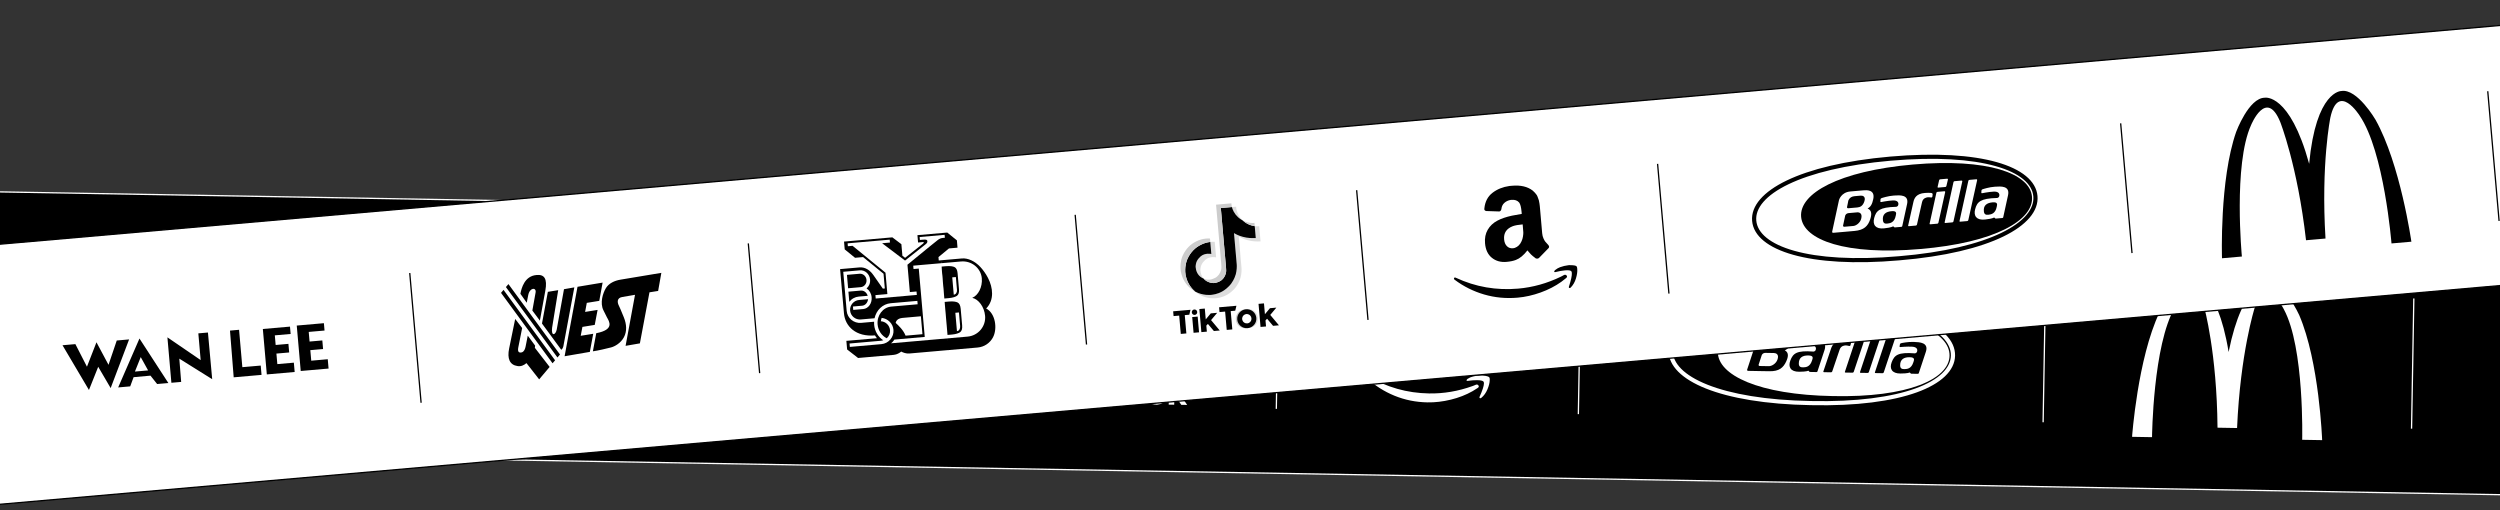 <svg width="1920" height="392" viewBox="0 0 1920 392" fill="none" xmlns="http://www.w3.org/2000/svg">
<rect x="0" y="0" width="1920" height="392" fill="#333333" stroke="none"/>
<rect x="-117.018" y="145.328" width="2199" height="199" transform="rotate(1 -117.018 145.328)" fill="black" stroke="white"/>
<path fill-rule="evenodd" clip-rule="evenodd" d="M-2.354 264.847L-18.956 228.552L-9.035 228.725L-2.006 246.91L7.221 229.009L14.609 247.2L22.861 229.282L32.372 229.448L14.384 265.139L6.585 247.875L-2.354 264.847V264.847ZM58.857 265.915L50.201 265.764L45.801 258.834L32.78 258.651L29.444 265.402L20.172 265.24L40.364 229.587L58.857 265.915V265.915ZM44.404 254.644L39.84 243.873L34.241 254.469L44.404 254.644V254.644ZM61.191 265.956L61.802 230.936L85.378 250.977L85.737 230.379L93.144 230.508L92.648 266.505L69.178 248.153L68.733 266.088L61.191 265.956ZM134.752 267.24L135.364 232.22L156.289 232.586L156.19 238.251L143.999 238.038L143.869 245.46L153.703 245.631L153.587 252.263L143.753 252.092L143.612 260.207L156.342 260.429L156.217 267.615L134.752 267.24V267.24ZM109.221 266.795L110.138 230.805L117.139 230.927L116.636 259.736L130.806 259.983L130.681 267.169L109.221 266.795V266.795ZM160.925 267.345L161.536 232.324L182.462 232.689L182.363 238.356L170.173 238.143L170.044 245.563L179.877 245.735L179.762 252.366L169.928 252.194L169.786 260.311L182.517 260.533L182.392 267.719L160.925 267.344L160.925 267.345V267.345Z" fill="white"/>
<rect x="251.562" y="201.27" width="1" height="100" transform="rotate(1 251.562 201.27)" fill="white"/>
<path fill-rule="evenodd" clip-rule="evenodd" d="M341.605 268.417L341.988 266.778L337.17 258.588L334.666 266.651C333.538 270.39 331.637 271.064 330.34 270.923C329.043 270.783 327.993 270.06 328.995 266.786L333.5 252.297L328.906 244.815L321.907 266.897C319.532 274.376 320.978 279.453 326.858 280.965C329.443 281.716 331.82 280.934 333.972 279.444L342.36 292.868L351.369 284.212L341.605 268.417V268.417ZM379.092 225.248L398.602 224.061L394.583 237.738L384.889 238.274L382.881 245.053L392.575 244.517L389.19 255.737L379.614 256.275L377.608 262.937L387.303 262.401L383.286 275.96L363.657 277.263L379.092 225.248ZM356.035 226.726L349.006 250.454L361.622 272.057C362.695 271.488 363.308 270.205 363.558 269.387L376.609 225.439L368.568 226.004L359.771 256.281C358.518 260.371 354.84 261.364 356.376 254.577L364.074 226.279L356.035 226.726V226.726ZM389.668 262.207L385.652 275.766C389.197 275.711 397.01 274.673 399.852 274.252C402.693 273.832 407.573 271.802 410.482 267.505C413.391 263.209 413.604 257.808 412.045 252.377C410.486 246.945 409.703 244.464 409.027 242.572C408.351 240.68 407.945 236.914 412.437 236.639L422.369 235.99L411.072 274.213L422.187 273.467L433.604 235.247L440.342 234.894L444.241 221.333L412.554 223.247C407.707 223.516 403.19 225.199 400.648 228.562C398.109 231.925 394.674 239.267 397.047 245.417L399.079 250.858C400.44 254.171 404.337 260.936 389.668 262.207V262.207ZM334.905 226.004C336.16 221.796 339.505 212.809 348.598 212.967C354.622 212.955 356.924 216.402 354.162 225.754L347.631 248.081L342.697 239.77L346.593 226.326C347.844 222.352 342.658 221.675 340.783 227.634L339.028 233.36L334.905 226.004ZM360.261 275.558L358.099 277.636L324.385 219.711L326.547 217.634L360.261 275.558V275.558ZM356.057 279.597L353.894 281.673L320.18 223.75L322.342 221.673L356.057 279.597V279.597Z" fill="white"/>
<rect x="512.522" y="205.824" width="1" height="100" transform="rotate(1 512.522 205.824)" fill="white"/>
<g clip-path="url(#clip0_78_1495)">
<path d="M657.588 303.37L627.2 302.84C624.751 302.797 622.471 301.636 621.138 300.725C619.774 301.59 617.663 302.673 615.184 302.63L587.67 302.15L579.986 294.767L580.102 288.121L603.7 288.559C603.187 287.839 602.747 287.069 602.388 286.26C587.697 286.011 580.297 276.955 580.472 266.963L581.068 232.823L596.023 233.084C600.496 233.162 603.895 236.224 605.959 239.956L612.171 251.182L613.681 251.208L613.879 239.86L599.589 225.48L593.39 225.377L586.179 218.123L586.284 212.112L623.531 212.762L629.884 218.712L629.728 227.635L631.618 229.425L638.928 224.796L646.239 220.166C647.361 219.522 647.516 218.829 646.374 218.813L642.762 218.762L642.861 213.1L665.857 213.501L672.589 220.249L672.468 225.873L665.891 225.769L657.17 231.546L657.12 234.151L658.797 234.18L657.588 303.37ZM619.175 278.356C621.386 280.823 624.483 284.469 625.754 288.918L638.751 289.145L638.992 275.33L624.85 275.109C620.924 275.092 619.633 276.955 619.175 278.356Z" fill="white"/>
<path d="M596.972 257.996L596.972 257.998L600.004 258.049C599.459 260.658 597.388 262.593 594.964 262.55L587.887 262.427L587.841 265.046L595.566 265.181C599.525 265.25 602.82 261.508 602.901 256.852C602.953 253.89 601.691 251.253 599.748 249.707C601.742 248.352 603.091 245.97 603.139 243.245C603.213 238.961 600.045 235.411 596.086 235.342L583.266 235.118L582.745 264.957L582.75 264.957C582.746 265.058 582.742 265.158 582.74 265.259C582.643 270.841 587.16 275.474 592.795 275.572L602.806 275.742C602.687 276.5 602.621 277.266 602.607 278.034C602.517 283.188 604.795 287.803 608.349 290.652C607.774 290.777 607.186 290.835 606.598 290.824L582.301 290.404L582.255 293.029L606.554 293.453C612.19 293.552 616.866 289.079 616.963 283.497C617.049 278.587 613.563 274.412 608.887 273.411C608.524 274.219 608.239 275.06 608.036 275.923C611.644 276.549 614.372 279.712 614.306 283.448C614.264 285.892 613.036 288.048 611.177 289.389C607.591 287.171 605.195 282.913 605.279 278.085C605.401 271.077 610.703 265.452 617.082 265.563L637.485 265.912L637.531 263.293L616.987 262.934C610.796 262.826 605.438 267.107 603.439 273.125L592.843 272.945C588.669 272.873 585.324 269.442 585.396 265.308C585.468 261.174 588.931 257.862 593.105 257.932L596.972 257.996V257.996Z" fill="black"/>
<path d="M585.656 248.093L585.836 237.768L595.585 237.938C598.276 237.985 600.431 240.342 600.381 243.186C600.331 246.029 598.096 248.311 595.405 248.264L585.656 248.094L585.656 248.093ZM585.511 256.388L585.61 250.719L595.168 250.886C597.55 250.927 599.524 252.864 600.022 255.423L597.05 255.372L593.149 255.304C591.714 255.277 590.29 255.553 588.968 256.112C587.645 256.671 586.455 257.502 585.473 258.551L585.511 256.388V256.388Z" fill="white"/>
<path d="M615.177 255.688L615.465 239.205L592.482 216.04L588.841 215.976L588.88 213.739L621.323 214.305L621.284 216.542L615.254 216.437L631.366 231.513L647.878 221.036C649.026 220.307 650.068 219.672 649.981 218.376C649.921 217.479 649.334 217.033 646.683 216.987L644.358 216.946L644.397 214.701L663.651 215.038L663.612 217.281L662.135 217.255C660.56 217.227 659.097 217.687 657.73 218.625C656.367 219.56 653.695 221.192 651.493 222.639L632.866 234.872L632.501 255.952L637.657 256.054L637.611 258.704L605.903 258.151L605.963 255.527L615.177 255.688V255.688Z" fill="black"/>
<path d="M658.795 234.179L674.986 234.462C679.598 234.542 684.606 237.503 688.311 242.383C690.407 245.144 692.105 248.341 693.309 251.394C696.396 259.225 696.495 268.889 689.483 274.626C696.235 279.096 696.556 290.976 692.382 297.199C689.683 301.224 685.043 303.85 679.835 303.759L657.057 303.361L658.795 234.179ZM665.833 261.474C667.498 261.503 668.646 259.972 668.68 258.033L668.852 248.172L666.066 248.124L665.833 261.474ZM665.342 289.609C667.007 289.638 668.157 288.01 668.193 285.951L668.375 275.477L665.589 275.429L665.342 289.609Z" fill="white"/>
<path d="M616.885 291.007C616.098 292.041 615.099 292.952 614.017 293.583L673.037 294.614C681.184 294.756 687.93 288.277 688.071 280.191C688.193 273.243 684.394 266.95 679.711 265.361C684.446 263.977 688.459 257.992 688.577 251.235C688.714 243.372 682.195 236.843 674.054 236.701L637.214 236.058L637.168 238.662L641.207 238.733L640.287 291.415L616.885 291.007L616.885 291.007ZM669.877 279.87L669.777 285.61C669.732 288.223 669.012 289.895 667.651 290.658C666.647 291.22 664.58 291.84 661.337 291.783L657.835 291.722L658.279 266.275L661.782 266.336C665.025 266.393 667.069 267.084 668.052 267.681C669.385 268.491 670.046 270.187 670.001 272.8L669.877 279.87ZM670.36 252.198L670.264 257.75C670.219 260.278 669.5 261.895 668.14 262.632C667.137 263.175 665.07 263.774 661.827 263.717L658.325 263.656L658.754 239.04L662.257 239.101C665.5 239.158 667.545 239.827 668.528 240.406C669.862 241.19 670.524 242.831 670.48 245.358L670.36 252.198V252.198Z" fill="black"/>
</g>
<rect x="764.483" y="210.223" width="1" height="100" transform="rotate(1 764.483 210.223)" fill="white"/>
<g clip-path="url(#clip1_78_1495)">
<path d="M843.281 274.515L843.503 275.182C843.474 275.106 843.393 274.872 843.281 274.515ZM852.796 259.66C853.269 256.107 854.698 254.138 857.361 252.14C861.169 249.438 865.839 251.086 865.839 251.086L866.001 241.798C867.143 241.787 868.284 241.878 869.41 242.069L869.202 254.022C869.202 254.022 864.534 252.374 860.726 255.078C858.064 257.074 856.632 259.045 856.161 262.598C856.114 264.531 856.416 267.065 857.974 269.278C857.583 269.059 857.185 268.811 856.78 268.532C853.309 266 852.733 262.28 852.796 259.66ZM889.105 225.023C886.571 222.009 885.645 218.995 885.328 216.884L888.582 216.941C888.582 216.941 887.837 222.449 892.47 227.96L892.534 228.034C891.275 227.173 890.123 226.161 889.105 225.023V225.023ZM904.632 233.711L904.427 245.423C904.427 245.423 900.279 245.18 897.22 244.308C892.95 243.088 890.224 241.284 890.224 241.284C890.224 241.284 888.341 239.999 888.188 239.909L887.766 264.094C887.742 265.441 887.332 268.798 886.209 271.584C884.743 275.229 882.539 277.6 882.132 278.085C882.132 278.085 879.445 281.295 874.766 283.407C870.548 285.311 866.876 285.197 865.777 285.228C865.777 285.228 859.424 285.381 853.779 281.393C852.558 280.514 851.422 279.523 850.385 278.433L850.413 278.455C856.06 282.443 862.412 282.291 862.412 282.291C863.512 282.26 867.184 282.374 871.4 280.469C876.075 278.358 878.766 275.148 878.766 275.148C879.168 274.662 881.383 272.292 882.843 268.645C883.963 265.86 884.377 262.502 884.4 261.155L884.822 236.973C884.975 237.064 886.856 238.35 886.856 238.35C886.856 238.35 889.584 240.155 893.855 241.373C896.914 242.246 901.062 242.488 901.062 242.488L901.222 233.311C902.636 233.669 903.845 233.78 904.632 233.711V233.711Z" fill="#DDDDDD"/>
<path d="M901.223 233.311L901.063 242.485C901.063 242.485 896.916 242.243 893.856 241.37C889.586 240.151 886.858 238.346 886.858 238.346C886.858 238.346 884.976 237.061 884.824 236.97L884.402 261.158C884.378 262.505 883.967 265.863 882.845 268.648C881.379 272.294 879.174 274.665 878.768 275.15C878.768 275.15 876.079 278.36 871.401 280.472C867.185 282.376 863.513 282.262 862.413 282.293C862.413 282.293 856.061 282.446 850.415 278.458L850.386 278.436C849.794 277.813 849.237 277.157 848.719 276.471C846.936 274.111 845.867 271.338 845.599 270.547C845.599 270.544 845.599 270.541 845.6 270.537C845.172 269.164 844.279 265.869 844.464 262.696C844.792 257.097 846.734 253.691 847.246 252.838C848.605 250.512 850.356 248.44 852.421 246.714C854.242 245.226 856.297 244.052 858.503 243.241C860.888 242.286 863.433 241.796 866.001 241.797L865.839 251.085C865.839 251.085 861.17 249.443 857.363 252.14C854.7 254.138 853.271 256.107 852.798 259.66C852.735 262.28 853.31 265.999 856.779 268.534C857.184 268.813 857.582 269.061 857.972 269.279C858.571 270.125 859.305 270.865 860.145 271.471C863.535 273.805 866.407 274.014 870.108 272.601C872.576 271.657 874.46 269.464 875.359 267.013C875.923 265.482 875.943 263.932 875.971 262.329L876.767 216.734L885.321 216.884C885.638 218.995 886.564 222.009 889.099 225.022C890.117 226.161 891.268 227.172 892.527 228.034C892.897 228.448 894.786 230.498 897.235 231.779C898.502 232.442 899.84 232.955 901.223 233.311V233.311Z" fill="white"/>
<path d="M842.245 267.636L842.245 267.643L842.445 268.249C842.422 268.179 842.347 267.964 842.245 267.636Z" fill="#737373"/>
<path d="M858.502 243.241C856.297 244.052 854.242 245.225 852.42 246.714C850.355 248.443 848.605 250.52 847.247 252.851C846.735 253.701 844.793 257.11 844.465 262.708C844.28 265.882 845.173 269.177 845.601 270.55C845.6 270.553 845.6 270.557 845.601 270.56C845.872 271.344 846.938 274.117 848.72 276.484C849.238 277.17 849.795 277.826 850.388 278.449C848.478 277.073 846.782 275.42 845.356 273.545C843.588 271.205 842.521 268.461 842.244 267.651C842.244 267.646 842.244 267.64 842.244 267.634L842.245 267.624C841.815 266.252 840.92 262.956 841.108 259.778C841.435 254.179 843.377 250.773 843.89 249.92C845.247 247.589 846.997 245.513 849.063 243.784C850.884 242.295 852.939 241.121 855.145 240.311C856.521 239.766 857.952 239.371 859.413 239.133C861.614 238.787 863.855 238.792 866.054 239.15L866.008 241.797C863.437 241.795 860.89 242.285 858.502 243.241V243.241Z" fill="#737373"/>
<path d="M885.329 216.884L876.774 216.734L875.978 262.331C875.95 263.934 875.923 265.479 875.366 267.014C874.459 269.463 872.582 271.657 870.116 272.601C866.413 274.02 863.541 273.805 860.152 271.471C859.311 270.868 858.575 270.13 857.974 269.286C860.868 270.901 863.483 270.92 866.745 269.671C869.211 268.726 871.09 266.533 871.994 264.082C872.56 262.552 872.58 261.002 872.608 259.4L873.404 213.795L885.216 214.002C885.216 214.002 885.064 215.133 885.329 216.884ZM901.268 230.773L901.223 233.31C899.842 232.955 898.507 232.441 897.243 231.779C894.793 230.498 892.904 228.448 892.534 228.034C892.966 228.329 893.415 228.599 893.878 228.842C896.856 230.4 899.807 230.901 901.268 230.773V230.773Z" fill="#737373"/>
<path d="M884.114 303.352C884.108 303.679 884.15 304.004 884.24 304.318C884.244 304.34 884.251 304.362 884.259 304.383C884.474 305.125 884.92 305.778 885.532 306.248C886.144 306.717 886.889 306.977 887.659 306.99L887.595 310.652C885.819 310.621 884.546 310.662 882.624 309.479C880.445 308.13 879.247 305.711 879.29 303.222C879.335 300.655 880.769 298.107 883.144 296.909C884.871 296.04 886.167 296.057 887.854 296.087L887.79 299.747C886.833 299.731 885.908 300.096 885.22 300.764C884.531 301.431 884.135 302.346 884.118 303.307L884.114 303.352Z" fill="#737373"/>
<path d="M891.357 303.479C891.352 303.805 891.298 304.129 891.198 304.439C891.197 304.461 891.184 304.482 891.177 304.503C890.936 305.237 890.467 305.875 889.839 306.322C889.211 306.77 888.457 307.004 887.688 306.99L887.624 310.653C889.399 310.684 890.671 310.769 892.626 309.653C894.857 308.381 896.142 306.006 896.186 303.517C896.23 300.95 894.887 298.354 892.554 297.073C890.859 296.145 889.563 296.116 887.878 296.087L887.814 299.748C888.771 299.765 889.682 300.163 890.346 300.854C891.011 301.545 891.375 302.472 891.358 303.433L891.357 303.479Z" fill="#DDDDDD"/>
<path d="M832.07 291.79L845.431 292.023L844.132 295.691L840.63 295.63L840.384 309.751L836.088 309.676L836.335 295.555L832.006 295.479L832.07 291.79ZM867.479 292.408L867.415 296.097L871.743 296.173L871.497 310.294L875.798 310.369L876.045 296.248L879.541 296.309L880.84 292.641L867.479 292.408ZM848.265 296.279C848.677 296.285 849.081 296.17 849.427 295.946C849.773 295.722 850.046 295.4 850.21 295.021C850.374 294.642 850.422 294.222 850.348 293.816C850.275 293.409 850.083 293.033 849.797 292.736C849.51 292.439 849.143 292.234 848.74 292.147C848.338 292.059 847.919 292.094 847.536 292.245C847.153 292.397 846.823 292.66 846.589 292.999C846.354 293.339 846.225 293.741 846.218 294.154C846.213 294.429 846.263 294.701 846.363 294.957C846.463 295.212 846.613 295.445 846.803 295.642C846.993 295.84 847.22 295.997 847.471 296.107C847.722 296.216 847.991 296.274 848.265 296.279V296.279ZM845.944 309.848L850.162 309.921L850.373 297.793L846.156 297.719L845.944 309.848ZM865.574 296.475L860.641 296.389L856.315 300.582L856.46 292.23L852.27 292.157L851.947 309.952L856.177 310.026L856.258 305.39L857.595 304.209L861.599 310.115L866.122 310.194L860.322 301.558L865.574 296.475ZM905.942 302.357L911.19 297.271L906.258 297.185L901.93 301.378L902.076 293.026L897.887 292.953L897.557 310.749L901.788 310.822L901.869 306.186L903.219 305.005L907.223 310.912L911.747 310.991L905.942 302.357ZM895.075 303.495C895.005 307.516 891.656 310.72 887.595 310.649C883.535 310.578 880.299 307.259 880.37 303.238C880.44 299.217 883.789 296.013 887.849 296.083C891.91 296.154 895.145 299.475 895.075 303.497L895.075 303.495ZM891.329 303.429C891.342 302.713 891.143 302.009 890.757 301.407C890.371 300.805 889.815 300.331 889.161 300.045C888.507 299.76 887.783 299.675 887.08 299.803C886.378 299.93 885.73 300.264 885.216 300.762C884.703 301.259 884.348 301.898 884.197 302.598C884.045 303.298 884.104 304.027 884.365 304.694C884.627 305.36 885.079 305.934 885.666 306.342C886.252 306.75 886.946 306.975 887.659 306.987C888.615 307.004 889.539 306.639 890.227 305.972C890.915 305.305 891.312 304.392 891.329 303.432L891.329 303.429Z" fill="white"/>
</g>
<rect x="981.451" y="214.01" width="1" height="100" transform="rotate(1 981.451 214.01)" fill="white"/>
<g clip-path="url(#clip2_78_1495)">
<path d="M1049.33 288.939C1049.62 288.485 1050.08 288.464 1050.71 288.877C1064.96 297.439 1080.54 301.868 1097.47 302.163C1108.75 302.36 1119.92 300.463 1130.99 296.47C1131.28 296.361 1131.7 296.196 1132.25 295.976C1132.81 295.757 1133.2 295.591 1133.43 295.481C1134.3 295.152 1134.97 295.336 1135.45 296.032C1135.93 296.728 1135.76 297.356 1134.94 297.915C1133.89 298.642 1132.55 299.479 1130.92 300.425C1125.92 303.262 1120.36 305.43 1114.23 306.928C1108.1 308.426 1102.12 309.125 1096.31 309.023C1087.33 308.867 1078.87 307.156 1070.92 303.893C1062.97 300.63 1055.88 296.105 1049.65 290.32C1049.31 290.028 1049.14 289.738 1049.14 289.451C1049.15 289.279 1049.21 289.109 1049.33 288.939ZM1075.75 264.889C1075.81 260.934 1076.85 257.569 1078.86 254.795C1080.86 252.021 1083.58 249.947 1087 248.573C1090.13 247.309 1093.98 246.43 1098.53 245.936C1100.09 245.791 1102.63 245.606 1106.14 245.381L1106.17 243.919C1106.23 240.251 1105.87 237.779 1105.09 236.504C1103.91 234.764 1102.03 233.871 1099.44 233.825L1098.75 233.813C1096.84 233.952 1095.19 234.525 1093.79 235.533C1092.39 236.541 1091.48 237.958 1091.04 239.785C1090.79 240.927 1090.2 241.577 1089.28 241.732L1079.37 240.355C1078.39 240.109 1077.91 239.585 1077.93 238.782C1077.93 238.61 1077.96 238.41 1078.03 238.182C1079.09 233.098 1081.56 229.357 1085.43 226.959C1089.3 224.561 1093.8 223.263 1098.93 223.066L1101.09 223.104C1107.65 223.219 1112.75 224.999 1116.37 228.445C1116.94 229.031 1117.46 229.658 1117.94 230.321C1118.42 230.989 1118.8 231.583 1119.07 232.104C1119.35 232.625 1119.6 233.375 1119.81 234.353C1120.03 235.332 1120.19 236.008 1120.29 236.383C1120.4 236.757 1120.48 237.561 1120.51 238.795C1120.55 240.028 1120.56 240.759 1120.56 240.988L1120.2 261.795C1120.17 263.285 1120.36 264.65 1120.77 265.89C1121.18 267.13 1121.59 268.026 1121.98 268.577C1122.37 269.129 1123.02 270.014 1123.92 271.234C1124.26 271.756 1124.42 272.217 1124.41 272.619C1124.41 273.077 1124.17 273.474 1123.7 273.81C1118.85 277.854 1116.22 280.044 1115.81 280.381C1115.11 280.885 1114.28 280.927 1113.31 280.509C1112.51 279.807 1111.82 279.136 1111.22 278.495C1110.63 277.854 1110.21 277.388 1109.95 277.096C1109.7 276.805 1109.29 276.239 1108.73 275.398C1108.17 274.557 1107.78 273.991 1107.55 273.7C1104.27 277.141 1101.06 279.263 1097.94 280.069C1095.97 280.608 1093.55 280.852 1090.67 280.802C1086.24 280.725 1082.62 279.3 1079.82 276.527C1077.02 273.755 1075.66 269.876 1075.75 264.889ZM1090.63 263.429C1090.59 265.664 1091.12 267.465 1092.22 268.832C1093.32 270.198 1094.82 270.898 1096.72 270.931C1096.89 270.934 1097.13 270.91 1097.45 270.858C1097.77 270.806 1097.99 270.781 1098.1 270.783C1100.53 270.195 1102.43 268.68 1103.79 266.239C1104.45 265.161 1104.94 263.98 1105.28 262.695C1105.62 261.411 1105.81 260.368 1105.85 259.566C1105.9 258.764 1105.93 257.446 1105.97 255.612L1106 253.463C1102.66 253.404 1100.13 253.59 1098.39 254.018C1093.3 255.362 1090.71 258.499 1090.63 263.429ZM1126.41 291.746C1126.53 291.519 1126.71 291.293 1126.94 291.067C1128.4 290.118 1129.79 289.483 1131.12 289.162C1133.32 288.627 1135.45 288.349 1137.53 288.328C1138.1 288.281 1138.65 288.319 1139.17 288.443C1141.75 288.717 1143.3 289.174 1143.81 289.814C1144.03 290.162 1144.14 290.68 1144.13 291.367L1144.11 291.969C1144.08 293.975 1143.49 296.33 1142.35 299.034C1141.21 301.737 1139.65 303.903 1137.66 305.531C1137.37 305.755 1137.11 305.865 1136.88 305.861C1136.76 305.859 1136.65 305.829 1136.53 305.769C1136.19 305.591 1136.11 305.275 1136.29 304.819C1138.51 299.87 1139.63 296.42 1139.67 294.472C1139.68 293.841 1139.57 293.381 1139.34 293.09C1138.78 292.392 1137.17 292.02 1134.53 291.974C1133.55 291.957 1132.4 291.994 1131.07 292.085C1129.63 292.232 1128.3 292.381 1127.09 292.532C1126.74 292.526 1126.51 292.465 1126.4 292.348C1126.29 292.231 1126.26 292.116 1126.32 292.003C1126.32 291.945 1126.35 291.86 1126.41 291.746Z" fill="white"/>
</g>
<rect x="1213.42" y="218.059" width="1" height="100" transform="rotate(1 1213.42 218.059)" fill="white"/>
<path fill-rule="evenodd" clip-rule="evenodd" d="M1392.2 231.18L1392.2 231.18C1427.41 231.81 1454.65 236.605 1473.1 243.978C1491.41 251.294 1501.7 261.445 1501.5 273.107C1501.29 284.764 1490.66 294.626 1472.1 301.334C1453.4 308.094 1426.01 311.928 1390.8 311.164C1355.91 310.555 1328.68 305.766 1310.16 298.397C1291.79 291.088 1281.33 280.938 1281.53 269.267C1281.74 257.596 1292.55 247.817 1311.16 241.151C1329.92 234.429 1357.31 230.586 1392.2 231.18L1392.2 231.18ZM1312.25 244.139C1293.83 250.737 1284.9 259.813 1284.74 269.323C1284.57 278.832 1293.17 288.215 1311.35 295.448C1329.38 302.621 1356.18 307.382 1390.86 307.988L1390.86 307.988L1390.87 307.988C1425.86 308.748 1452.82 304.924 1471 298.349C1489.34 291.722 1498.13 282.574 1498.29 273.051C1498.46 263.532 1490 254.155 1471.9 246.925C1453.95 239.752 1427.15 234.983 1392.14 234.357C1357.46 233.767 1330.51 237.597 1312.25 244.139Z" fill="white"/>
<path fill-rule="evenodd" clip-rule="evenodd" d="M1408.83 239.064C1351.71 238.098 1319.6 252.12 1319.28 270.074C1318.97 288.029 1350.58 303.193 1407.7 304.19C1465.34 305.436 1496.94 291.135 1497.25 273.18C1497.57 255.227 1466.48 240.1 1408.83 239.064ZM1394.4 285.734L1394.4 285.734L1394.41 285.734C1394.75 285.736 1395 285.738 1395.09 285.74C1395.54 285.747 1395.78 285.305 1395.78 285.305C1395.78 285.305 1398.88 276.094 1401.27 268.726C1403.56 261.664 1396.4 261.406 1392.23 261.257L1392.23 261.257C1392.05 261.25 1391.87 261.244 1391.7 261.237C1387.65 261.076 1382.67 262.065 1382.08 262.264C1381.49 262.463 1381.33 262.998 1381.33 262.998C1381.33 262.998 1381.23 263.983 1381.07 264.577C1380.91 265.173 1381.5 265.184 1381.5 265.184C1381.5 265.184 1386.94 264.68 1390.61 264.893C1394.28 265.107 1394.98 266.913 1394.51 268.547C1394.04 270.183 1392.58 270.007 1392.58 270.007C1379.96 269.04 1377.08 271.291 1374.98 276.872C1373.13 281.77 1375.12 285.542 1381.73 285.506C1387.61 285.49 1388.65 284.731 1388.65 284.731C1388.65 284.731 1388.8 284.675 1389.09 284.889C1389.38 285.104 1389.46 285.343 1389.46 285.343C1389.46 285.343 1389.61 285.585 1390.04 285.652C1390.39 285.706 1393.07 285.725 1394.4 285.734L1394.4 285.734L1394.4 285.734ZM1406.28 267.617C1405.35 270.29 1400.33 285.295 1400.33 285.295C1400.33 285.295 1400.18 285.89 1400.91 285.841C1401.29 285.827 1403.75 285.881 1405.21 285.913L1405.21 285.913L1405.21 285.913L1405.21 285.913C1405.68 285.923 1406.04 285.931 1406.2 285.934C1406.87 285.945 1407.15 285.264 1407.15 285.264C1407.15 285.264 1411.73 271.896 1412.82 268.568C1413.9 265.24 1417.08 265.265 1417.72 265.276C1418.31 265.286 1419.17 265.478 1419.99 265.66L1420.21 265.709C1420.85 265.869 1421.16 265.187 1421.16 265.187C1421.16 265.187 1421.42 263.937 1421.57 263.341C1421.73 262.747 1420.86 262.343 1420.86 262.343C1420.86 262.343 1419.54 261.872 1415.73 261.746C1409.12 261.541 1407.21 264.943 1406.28 267.617ZM1423.68 285.552L1431.28 262.824C1431.28 262.824 1431.58 262.022 1430.76 262.008L1425.48 261.916C1424.74 261.903 1424.53 262.557 1424.53 262.557L1416.87 285.584C1416.87 285.584 1416.71 286.178 1417.44 286.13C1417.82 286.115 1420.29 286.169 1421.74 286.201L1421.75 286.201L1421.75 286.201C1422.21 286.211 1422.57 286.219 1422.73 286.222C1423.41 286.234 1423.68 285.552 1423.68 285.552ZM1432.74 258.157L1434.38 253.464C1434.38 253.464 1434.69 252.663 1433.86 252.648L1428.58 252.556C1427.84 252.543 1427.63 253.197 1427.63 253.197L1425.92 258.188C1425.92 258.188 1425.77 258.782 1426.5 258.735C1426.88 258.719 1429.34 258.774 1430.8 258.807L1430.8 258.807C1431.26 258.817 1431.62 258.825 1431.79 258.828C1432.46 258.84 1432.74 258.157 1432.74 258.157ZM1435.28 285.753L1445.2 256.043C1445.2 256.043 1445.51 255.243 1444.69 255.227L1439.4 255.135C1438.67 255.122 1438.45 255.776 1438.45 255.776L1428.47 285.785C1428.47 285.785 1428.31 286.38 1429.04 286.331C1429.42 286.317 1431.89 286.371 1433.35 286.403C1433.81 286.413 1434.17 286.421 1434.33 286.423C1435.01 286.435 1435.28 285.753 1435.28 285.753ZM1446.74 285.953L1456.65 256.243C1456.65 256.243 1456.96 255.443 1456.14 255.427L1450.86 255.335C1450.12 255.322 1449.9 255.976 1449.9 255.976L1439.92 285.985C1439.92 285.985 1439.76 286.58 1440.5 286.531C1440.88 286.517 1443.34 286.57 1444.8 286.602L1444.8 286.602L1444.8 286.602L1444.8 286.602C1445.26 286.613 1445.62 286.62 1445.78 286.623C1446.46 286.635 1446.74 285.953 1446.74 285.953ZM1472.22 287.092C1472.57 287.095 1472.83 287.097 1472.92 287.098C1473.36 287.106 1473.6 286.663 1473.6 286.663C1473.6 286.663 1476.7 277.453 1479.09 270.084C1481.38 263.022 1474.22 262.765 1470.06 262.615L1470.06 262.615C1469.87 262.609 1469.7 262.602 1469.53 262.596C1465.48 262.434 1460.5 263.423 1459.9 263.623C1459.31 263.822 1459.16 264.356 1459.16 264.356C1459.16 264.356 1459.05 265.341 1458.89 265.936C1458.74 266.532 1459.33 266.542 1459.33 266.542C1459.33 266.542 1464.77 266.038 1468.44 266.252C1472.11 266.465 1472.81 268.271 1472.34 269.906C1471.87 271.542 1470.4 271.366 1470.4 271.366C1457.79 270.399 1454.9 272.649 1452.8 278.231C1450.96 283.129 1452.95 286.9 1459.56 286.865C1465.43 286.848 1466.48 286.089 1466.48 286.089C1466.48 286.089 1466.62 286.033 1466.91 286.248C1467.2 286.462 1467.29 286.701 1467.29 286.701C1467.29 286.701 1467.43 286.943 1467.87 287.01C1468.21 287.065 1470.89 287.083 1472.22 287.092ZM1391.67 276.774C1390.11 281.827 1386.93 282.07 1384.82 282.122C1382.7 282.178 1381.51 281.528 1381.49 279.226C1381.45 274.594 1384.39 272.913 1388.85 272.991C1392.88 273.061 1392.26 274.945 1391.81 276.339L1391.81 276.339C1391.76 276.491 1391.71 276.637 1391.67 276.774ZM1469.49 278.133C1467.94 283.185 1464.76 283.428 1462.64 283.481C1460.53 283.537 1459.33 282.887 1459.31 280.585C1459.28 275.952 1462.22 274.271 1466.68 274.349C1470.71 274.42 1470.09 276.305 1469.63 277.699C1469.58 277.85 1469.53 277.996 1469.49 278.133ZM1349.56 260.292L1341.81 283.855C1341.81 283.855 1341.5 284.804 1342.62 284.824C1346.7 284.914 1349.22 284.953 1352.38 285.002L1352.38 285.002C1354.22 285.031 1356.27 285.062 1358.97 285.109C1366.32 285.238 1369.6 282.458 1371.89 277.416C1374.18 272.376 1372.89 270.261 1370.71 269.028C1373.23 268.027 1374.58 266.107 1375.82 262.244C1378.12 255.053 1371.4 254.846 1368.9 254.802L1358.92 254.628C1351.72 254.502 1349.56 260.292 1349.56 260.292ZM1355.19 266.067C1354.73 267.255 1356.05 267.278 1356.05 267.278L1362.95 267.4C1365.16 267.438 1367.37 266.729 1368.9 263.17C1370.43 259.61 1367.95 258.671 1366.49 258.645L1361.79 258.563C1357.67 258.491 1356.59 261.609 1356.59 261.609C1356.59 261.609 1355.65 264.88 1355.19 266.067ZM1350.69 279.885C1350.23 281.071 1351.55 281.095 1351.55 281.095L1358.45 281.216C1360.66 281.255 1363.86 279.369 1365 276.399C1366.69 272.094 1363.91 271.15 1362.45 271.124L1355.99 271.011C1353.64 270.97 1353.02 272.752 1353.02 272.752C1353.02 272.752 1351.15 278.698 1350.69 279.885Z" fill="white"/>
<rect x="1570.36" y="224.289" width="1" height="100" transform="rotate(1 1570.36 224.289)" fill="white"/>
<path fill-rule="evenodd" clip-rule="evenodd" d="M1703.05 328.46C1702.58 270.807 1692.83 236.001 1692.83 236.001C1684.9 208.895 1670.33 236.102 1670.33 236.102C1653.44 264.815 1652.76 335.744 1652.76 335.744L1637.43 335.477C1637.43 335.477 1641.69 275.434 1658.39 240.1C1658.39 240.1 1670.73 215.039 1683.04 216.285C1683.04 216.285 1702.42 214.577 1711.58 270.34C1722.68 214.931 1741.99 217.314 1741.99 217.314C1754.33 216.498 1765.79 241.975 1765.79 241.975C1781.24 277.87 1783.41 338.025 1783.41 338.025L1768.08 337.757C1768.08 337.757 1769.87 266.848 1754 237.563C1754 237.563 1740.39 209.864 1731.51 236.676C1731.51 236.676 1720.56 271.121 1718.07 328.722L1703.05 328.46V328.46Z" fill="white"/>
<rect x="1853.32" y="229.228" width="1" height="100" transform="rotate(1 1853.32 229.228)" fill="white"/>
<g clip-path="url(#clip3_78_1495)">
<rect x="-58.217" y="192.629" width="2199" height="199" transform="rotate(-5 -58.217 192.629)" fill="white" stroke="black"/>
<path fill-rule="evenodd" clip-rule="evenodd" d="M68.312 299.508L48.007 265.146L57.892 264.282L66.783 281.633L74.088 262.865L83.337 280.184L89.672 261.501L99.148 260.672L84.989 298.049L75.427 281.694L68.312 299.508V299.508ZM129.299 294.172L120.675 294.926L115.574 288.494L102.606 289.673L99.994 296.736L90.755 297.544L107.11 259.976L129.299 294.172V294.172ZM113.747 284.473L108.082 274.238L103.622 285.361L113.747 284.473V284.473ZM131.625 293.968L128.572 259.077L154.113 276.543L152.318 256.02L159.697 255.375L162.967 291.226L137.707 275.428L139.139 293.311L131.625 293.968ZM204.917 287.556L201.865 252.664L222.714 250.84L223.208 256.485L211.06 257.547L211.707 264.942L221.505 264.085L222.083 270.692L212.285 271.55L212.993 279.635L225.677 278.526L226.303 285.685L204.917 287.556V287.556ZM179.479 289.782L176.63 253.893L183.605 253.283L186.116 281.987L200.234 280.752L200.86 287.911L179.479 289.782V289.782ZM230.957 284.925L227.904 250.032L248.754 248.207L249.247 253.853L237.102 254.916L237.749 262.309L247.547 261.452L248.125 268.058L238.327 268.916L239.035 277.002L251.719 275.893L252.345 283.052L230.957 284.923L230.957 284.925V284.925Z" fill="black"/>
<rect x="314.191" y="209.736" width="1" height="100" transform="rotate(-5 314.191 209.736)" fill="black"/>
<path fill-rule="evenodd" clip-rule="evenodd" d="M410.76 267.104L410.97 265.435L405.322 257.793L403.675 266.073C402.944 269.91 401.123 270.778 399.818 270.775C398.514 270.77 397.394 270.162 398.048 266.801L401.014 251.92L395.663 244.959L391.011 267.652C389.43 275.338 391.4 280.236 397.405 281.125C400.055 281.601 402.337 280.576 404.321 278.869L414.067 291.342L422.122 281.793L410.76 267.104V267.104ZM443.529 220.254L462.808 217.034L460.241 231.056L450.656 232.602L449.368 239.554L458.953 238.008L456.759 249.52L447.292 251.056L445.993 257.891L455.579 256.344L453.001 270.25L433.615 273.597L443.529 220.254ZM420.753 224.133L416.243 248.466L431.048 268.632C432.056 267.954 432.531 266.614 432.694 265.774L441.08 220.703L433.142 222.106L427.557 253.136C426.739 257.335 423.185 258.707 424.003 251.796L428.701 222.848L420.753 224.133V224.133ZM457.911 255.905L455.334 269.809C458.853 269.383 466.515 267.534 469.297 266.819C472.079 266.104 476.721 263.576 479.165 258.998C481.609 254.421 481.256 249.028 479.138 243.789C477.019 238.55 475.981 236.164 475.111 234.353C474.241 232.542 473.443 228.839 477.882 228.096L487.692 226.413L480.453 265.607L491.429 263.704L498.788 224.499L505.452 223.445L507.912 209.55L476.598 214.766C471.806 215.54 467.49 217.686 465.314 221.296C463.14 224.906 460.491 232.567 463.495 238.435L466.083 243.634C467.783 246.787 472.366 253.107 457.911 255.905V255.905ZM399.664 225.624C400.472 221.308 402.859 212.02 411.918 211.227C417.908 210.585 420.557 213.773 418.788 223.362L414.627 246.25L408.852 238.5L411.321 224.722C412.15 220.64 406.921 220.509 405.679 226.631L404.533 232.509L399.664 225.624ZM430.061 272.257L428.127 274.548L388.543 220.465L390.476 218.174L430.061 272.257V272.257ZM426.301 276.713L424.367 279.004L384.783 224.922L386.716 222.63L426.301 276.713V276.713Z" fill="black"/>
<rect x="574.198" y="186.989" width="1" height="100" transform="rotate(-5 574.198 186.989)" fill="black"/>
<g clip-path="url(#clip4_78_1495)">
<path d="M728.665 268.837L698.388 271.486C695.948 271.699 693.559 270.783 692.138 270.016C690.872 271.019 688.886 272.317 686.416 272.533L659.002 274.932L650.589 268.393L650.01 261.771L673.524 259.739C672.938 259.077 672.42 258.357 671.979 257.59C657.342 258.878 649.037 250.646 648.166 240.69L645.19 206.674L660.09 205.371C664.547 204.981 668.248 207.671 670.691 211.167L678.041 221.682L679.546 221.55L678.557 210.244L662.842 197.436L656.666 197.981L648.737 191.521L648.213 185.532L685.323 182.285L692.263 187.539L693.041 196.429L695.108 198.012L701.894 192.643L708.681 187.275C709.729 186.517 709.811 185.811 708.674 185.916L705.076 186.242L704.583 180.6L727.495 178.596L734.895 184.603L735.362 190.209L728.811 190.793L720.742 197.45L720.964 200.046L722.635 199.899L728.665 268.837ZM687.848 247.975C690.305 250.198 693.766 253.5 695.494 257.792L708.444 256.659L707.24 242.894L693.152 244.152C689.246 244.546 688.157 246.534 687.848 247.975Z" fill="black"/>
<path d="M663.638 230.047L663.638 230.049L666.659 229.784C666.39 232.435 664.533 234.575 662.117 234.787L655.066 235.404L655.294 238.013L662.99 237.34C666.935 236.995 669.821 232.929 669.415 228.29C669.157 225.338 667.626 222.848 665.532 221.514C667.374 219.958 668.466 217.448 668.229 214.733C667.855 210.465 664.333 207.265 660.389 207.61L647.616 208.728L650.217 238.457L650.222 238.457C650.228 238.557 650.234 238.658 650.243 238.759C650.73 244.32 655.706 248.455 661.321 247.964L671.294 247.086C671.256 247.853 671.27 248.622 671.337 249.386C671.786 254.522 674.534 258.874 678.366 261.335C677.807 261.519 677.229 261.639 676.642 261.69L652.435 263.811L652.664 266.427L676.874 264.309C682.489 263.817 686.672 258.881 686.185 253.319C685.757 248.427 681.854 244.639 677.099 244.133C676.822 244.974 676.627 245.84 676.516 246.719C680.168 246.965 683.212 249.825 683.538 253.548C683.751 255.983 682.755 258.256 681.046 259.784C677.249 257.953 674.42 253.969 673.999 249.158C673.388 242.176 678.073 236.027 684.429 235.471L704.756 233.685L704.528 231.076L684.059 232.867C677.891 233.406 673.01 238.224 671.651 244.418L661.094 245.347C656.935 245.71 653.25 242.648 652.89 238.529C652.529 234.411 655.627 230.755 659.785 230.388L663.638 230.047V230.047Z" fill="white"/>
<path d="M651.349 221.382L650.449 211.094L660.162 210.244C662.843 210.009 665.233 212.129 665.48 214.962C665.728 217.795 663.744 220.298 661.062 220.532L651.349 221.382L651.349 221.382ZM652.072 229.646L651.578 223.998L661.101 223.164C663.474 222.957 665.64 224.677 666.403 227.17L663.441 227.43L659.555 227.769C658.125 227.893 656.737 228.316 655.481 229.01C654.224 229.705 653.127 230.655 652.26 231.801L652.072 229.646V229.646Z" fill="black"/>
<path d="M681.502 225.85L680.065 209.427L654.787 188.791L651.159 189.109L650.964 186.879L683.289 184.051L683.484 186.28L677.476 186.806L695.075 200.116L710.401 187.969C711.467 187.125 712.437 186.384 712.215 185.105C712.062 184.218 711.431 183.837 708.79 184.067L706.473 184.27L706.278 182.034L725.462 180.355L725.657 182.59L724.185 182.719C722.616 182.856 721.209 183.466 719.948 184.542C718.69 185.615 716.203 187.517 714.164 189.186L696.918 203.299L698.759 224.302L703.897 223.864L704.128 226.505L672.536 229.268L672.322 226.653L681.502 225.85V225.85Z" fill="white"/>
<path d="M722.634 199.899L738.765 198.488C743.36 198.086 748.651 200.507 752.845 204.973C755.219 207.5 757.241 210.502 758.758 213.412C762.647 220.878 763.755 230.478 757.381 236.916C764.564 240.656 766.124 252.438 762.624 259.062C760.36 263.348 756.02 266.444 750.831 266.898L728.136 268.884L722.634 199.899ZM732.486 226.308C734.144 226.163 735.127 224.521 734.958 222.589L734.098 212.764L731.322 213.007L732.486 226.308ZM734.938 254.341C736.597 254.196 737.571 252.457 737.391 250.405L736.478 239.97L733.702 240.212L734.938 254.341Z" fill="black"/>
<path d="M686.893 260.797C686.218 261.907 685.32 262.918 684.31 263.659L743.114 258.514C751.231 257.804 757.263 250.656 756.558 242.599C755.953 235.676 751.517 229.815 746.693 228.724C751.258 226.853 754.623 220.481 754.034 213.749C753.349 205.915 746.183 200.103 738.071 200.813L701.366 204.024L701.593 206.619L705.617 206.267L710.209 258.757L686.893 260.796L686.893 260.797ZM738.43 244.182L738.931 249.901C739.159 252.504 738.617 254.242 737.344 255.143C736.404 255.807 734.413 256.639 731.182 256.922L727.693 257.227L725.474 231.873L728.964 231.568C732.196 231.285 734.301 231.759 735.341 232.25C736.752 232.917 737.586 234.534 737.814 237.137L738.43 244.182ZM736.018 216.61L736.502 222.143C736.723 224.661 736.176 226.344 734.901 227.22C733.96 227.865 731.967 228.676 728.736 228.959L725.246 229.264L723.1 204.738L726.59 204.433C729.822 204.15 731.925 204.602 732.963 205.075C734.372 205.715 735.202 207.278 735.422 209.796L736.018 216.61V216.61Z" fill="white"/>
</g>
<rect x="825.239" y="165.025" width="1" height="100" transform="rotate(-5 825.239 165.025)" fill="black"/>
<g clip-path="url(#clip5_78_1495)">
<path d="M910.325 220.73L910.616 221.37C910.579 221.297 910.474 221.073 910.325 220.73ZM918.235 204.962C918.334 201.378 919.55 199.271 921.989 197.005C925.494 193.92 930.31 195.071 930.31 195.071L929.5 185.817C930.635 185.687 931.779 185.658 932.92 185.73L933.961 197.639C933.961 197.639 929.147 196.488 925.643 199.575C923.204 201.839 921.986 203.948 921.888 207.532C922.044 209.459 922.61 211.947 924.39 213.985C923.978 213.808 923.557 213.603 923.125 213.369C919.408 211.213 918.447 207.574 918.235 204.962ZM950.725 166.718C947.889 163.986 946.654 161.086 946.118 159.019L949.36 158.736C949.36 158.736 949.194 164.292 954.378 169.288L954.45 169.355C953.107 168.63 951.856 167.744 950.725 166.718V166.718ZM967.075 173.736L968.096 185.405C968.096 185.405 963.944 185.598 960.811 185.05C956.437 184.283 953.537 182.774 953.537 182.774C953.537 182.774 951.53 181.692 951.369 181.619L953.477 205.716C953.594 207.058 953.537 210.439 952.711 213.328C951.635 217.106 949.69 219.694 949.337 220.219C949.337 220.219 946.999 223.692 942.567 226.281C938.571 228.617 934.907 228.887 933.818 229.032C933.818 229.032 927.515 229.848 921.484 226.472C920.179 225.726 918.945 224.859 917.799 223.884L917.83 223.902C923.862 227.278 930.163 226.463 930.163 226.463C931.254 226.317 934.918 226.047 938.912 223.712C943.341 221.123 945.682 217.65 945.682 217.65C946.031 217.125 947.986 214.536 949.057 210.757C949.879 207.87 949.94 204.487 949.822 203.145L947.714 179.051C947.876 179.126 949.881 180.207 949.881 180.207C949.881 180.207 952.783 181.718 957.157 182.483C960.291 183.031 964.441 182.839 964.441 182.839L963.641 173.695C965.085 173.903 966.299 173.887 967.075 173.736V173.736Z" fill="#DDDDDD"/>
<path d="M963.643 173.695L964.442 182.836C964.442 182.836 960.292 183.028 957.158 182.48C952.784 181.714 949.882 180.204 949.882 180.204C949.882 180.204 947.877 179.123 947.715 179.048L949.824 203.148C949.941 204.49 949.884 207.873 949.058 210.759C947.982 214.539 946.037 217.127 945.684 217.652C945.684 217.652 943.345 221.126 938.914 223.715C934.92 226.05 931.256 226.32 930.165 226.466C930.165 226.466 923.864 227.281 917.831 223.905L917.801 223.886C917.146 223.329 916.524 222.735 915.938 222.107C913.918 219.946 912.564 217.3 912.216 216.542C912.215 216.538 912.215 216.535 912.215 216.532C911.645 215.211 910.414 212.027 910.266 208.852C910.006 203.249 911.582 199.659 912.002 198.757C913.111 196.301 914.635 194.058 916.508 192.126C918.164 190.455 920.085 189.073 922.194 188.036C924.466 186.837 926.946 186.083 929.5 185.817L930.31 195.071C930.31 195.071 925.495 193.926 921.991 197.005C919.551 199.271 918.335 201.378 918.237 204.962C918.448 207.574 919.409 211.213 923.123 213.37C923.555 213.606 923.977 213.811 924.388 213.987C925.072 214.765 925.88 215.425 926.778 215.94C930.394 217.907 933.272 217.814 936.805 216.023C939.161 214.825 940.805 212.447 941.442 209.916C941.844 208.335 941.702 206.791 941.562 205.194L937.587 159.766L946.111 159.02C946.646 161.087 947.882 163.987 950.718 166.719C951.849 167.745 953.1 168.63 954.443 169.356C954.853 169.729 956.947 171.571 959.516 172.589C960.845 173.115 962.23 173.486 963.643 173.695V173.695Z" fill="black"/>
<path d="M908.575 213.996L908.575 214.003L908.838 214.585C908.808 214.517 908.711 214.312 908.575 213.996Z" fill="#CCCCCC"/>
<path d="M922.194 188.036C920.085 189.073 918.164 190.455 916.508 192.125C914.635 194.061 913.111 196.309 912.005 198.769C911.584 199.668 910.009 203.262 910.269 208.864C910.416 212.039 911.648 215.223 912.217 216.544C912.217 216.547 912.217 216.551 912.218 216.554C912.57 217.305 913.92 219.951 915.94 222.119C916.527 222.748 917.149 223.342 917.804 223.899C915.761 222.73 913.901 221.264 912.287 219.548C910.284 217.406 908.936 214.788 908.576 214.012C908.575 214.006 908.575 214.001 908.575 213.995L908.574 213.985C908.003 212.666 906.768 209.481 906.623 206.301C906.364 200.698 907.939 197.108 908.36 196.206C909.465 193.746 910.989 191.498 912.863 189.562C914.518 187.891 916.44 186.509 918.548 185.473C919.86 184.787 921.242 184.244 922.67 183.855C924.822 183.281 927.052 183.052 929.277 183.178L929.507 185.816C926.951 186.082 924.468 186.835 922.194 188.036V188.036Z" fill="#CCCCCC"/>
<path d="M946.118 159.019L937.594 159.765L941.569 205.194C941.709 206.791 941.844 208.331 941.45 209.916C940.804 212.447 939.167 214.824 936.812 216.022C933.278 217.819 930.4 217.906 926.785 215.939C925.886 215.427 925.076 214.77 924.39 213.993C927.437 215.297 930.04 215.042 933.154 213.459C935.507 212.262 937.147 209.884 937.79 207.353C938.193 205.771 938.051 204.228 937.911 202.632L933.936 157.194L945.705 156.164C945.705 156.164 945.672 157.305 946.118 159.019ZM963.421 171.166L963.643 173.694C962.232 173.485 960.85 173.113 959.523 172.588C956.954 171.57 954.86 169.728 954.45 169.355C954.91 169.603 955.384 169.825 955.87 170.018C958.995 171.256 961.982 171.446 963.421 171.166V171.166Z" fill="#CCCCCC"/>
<path d="M953.949 245.14C953.977 245.465 954.053 245.785 954.175 246.087C954.182 246.109 954.19 246.13 954.2 246.15C954.492 246.865 955.004 247.469 955.661 247.871C956.319 248.274 957.087 248.455 957.855 248.387L958.174 252.036C956.404 252.191 955.142 252.365 953.107 251.389C950.8 250.275 949.355 247.995 949.138 245.515C948.914 242.957 950.073 240.274 952.311 238.834C953.937 237.789 955.228 237.67 956.908 237.523L957.227 241.171C956.274 241.254 955.393 241.714 954.778 242.45C954.163 243.186 953.864 244.137 953.948 245.094L953.949 245.14Z" fill="#CCCCCC"/>
<path d="M961.165 244.509C961.194 244.834 961.174 245.162 961.107 245.481C961.109 245.502 961.098 245.525 961.093 245.547C960.93 246.302 960.53 246.985 959.952 247.496C959.375 248.006 958.65 248.318 957.883 248.385L958.202 252.034C959.97 251.879 961.244 251.831 963.072 250.517C965.158 249.019 966.188 246.522 965.971 244.042C965.747 241.484 964.139 239.043 961.686 238.014C959.903 237.267 958.611 237.375 956.932 237.521L957.251 241.169C958.205 241.086 959.152 241.386 959.885 242.004C960.618 242.622 961.077 243.506 961.161 244.463L961.165 244.509Z" fill="#DDDDDD"/>
<path d="M900.981 239.082L914.293 237.917L913.385 241.701L909.896 242.006L911.127 256.075L906.847 256.45L905.616 242.381L901.303 242.758L900.981 239.082ZM936.261 235.995L936.582 239.671L940.895 239.294L942.126 253.363L946.412 252.988L945.181 238.919L948.664 238.614L949.573 234.831L936.261 235.995ZM917.556 241.853C917.967 241.817 918.357 241.66 918.678 241.401C918.999 241.142 919.236 240.793 919.359 240.399C919.483 240.005 919.487 239.583 919.371 239.186C919.255 238.789 919.025 238.436 918.71 238.17C918.394 237.905 918.007 237.739 917.597 237.694C917.188 237.649 916.775 237.727 916.41 237.918C916.045 238.109 915.744 238.405 915.547 238.767C915.349 239.13 915.263 239.543 915.299 239.954C915.323 240.228 915.4 240.494 915.527 240.737C915.653 240.981 915.826 241.197 916.036 241.373C916.245 241.55 916.488 241.683 916.749 241.765C917.01 241.847 917.284 241.877 917.556 241.853V241.853ZM916.667 255.591L920.869 255.223L919.812 243.139L915.61 243.506L916.667 255.591ZM934.791 240.239L929.876 240.669L926.012 245.292L925.284 236.97L921.109 237.335L922.647 255.067L926.862 254.699L926.458 250.079L927.664 248.765L932.264 254.22L936.77 253.826L930.1 245.843L934.791 240.239ZM975.553 241.87L980.24 236.263L975.327 236.693L971.461 241.315L970.733 232.994L966.559 233.359L968.091 251.092L972.307 250.723L971.903 246.103L973.122 244.788L977.722 250.243L982.229 249.849L975.553 241.87ZM964.864 244.137C965.215 248.143 962.219 251.68 958.173 252.034C954.128 252.388 950.563 249.425 950.213 245.419C949.862 241.412 952.858 237.875 956.904 237.521C960.949 237.167 964.514 240.131 964.865 244.14L964.864 244.137ZM961.132 244.463C961.07 243.75 960.798 243.071 960.351 242.512C959.905 241.953 959.303 241.54 958.622 241.324C957.942 241.109 957.213 241.101 956.528 241.301C955.843 241.501 955.232 241.901 954.774 242.449C954.316 242.998 954.029 243.67 953.952 244.382C953.875 245.094 954.009 245.813 954.339 246.449C954.669 247.084 955.179 247.607 955.804 247.952C956.43 248.297 957.143 248.447 957.854 248.385C958.807 248.302 959.687 247.842 960.302 247.107C960.917 246.372 961.216 245.422 961.133 244.466L961.132 244.463Z" fill="black"/>
</g>
<rect x="1041.41" y="146.112" width="1" height="100" transform="rotate(-5 1041.41 146.112)" fill="black"/>
<g clip-path="url(#clip6_78_1495)">
<path d="M1116.75 213.536C1117 213.054 1117.45 212.985 1118.12 213.33C1133.18 220.356 1149.14 223.132 1166.01 221.656C1177.25 220.673 1188.17 217.617 1198.76 212.49C1199.03 212.351 1199.43 212.143 1199.96 211.867C1200.48 211.591 1200.86 211.386 1201.07 211.251C1201.91 210.833 1202.59 210.946 1203.14 211.588C1203.69 212.231 1203.59 212.873 1202.83 213.514C1201.87 214.347 1200.62 215.319 1199.1 216.43C1194.42 219.775 1189.11 222.512 1183.17 224.643C1177.23 226.774 1171.37 228.093 1165.57 228.6C1156.63 229.383 1148.03 228.566 1139.79 226.152C1131.54 223.737 1124.02 219.978 1117.21 214.877C1116.84 214.621 1116.65 214.351 1116.62 214.065C1116.61 213.894 1116.65 213.718 1116.75 213.536ZM1140.51 186.857C1140.16 182.916 1140.84 179.462 1142.55 176.493C1144.26 173.524 1146.74 171.177 1150 169.454C1152.98 167.869 1156.71 166.593 1161.19 165.626C1162.73 165.319 1165.23 164.87 1168.7 164.278L1168.58 162.822C1168.26 159.167 1167.64 156.746 1166.73 155.56C1165.37 153.952 1163.4 153.261 1160.82 153.487L1160.14 153.547C1158.26 153.884 1156.68 154.627 1155.39 155.775C1154.1 156.924 1153.34 158.429 1153.1 160.292C1152.97 161.454 1152.45 162.161 1151.55 162.412L1141.55 162.079C1140.55 161.936 1140.02 161.464 1139.95 160.665C1139.94 160.493 1139.95 160.291 1139.99 160.058C1140.52 154.89 1142.58 150.911 1146.18 148.122C1149.78 145.332 1154.12 143.572 1159.2 142.839L1161.35 142.651C1167.89 142.079 1173.14 143.317 1177.11 146.365C1177.73 146.889 1178.32 147.458 1178.86 148.068C1179.4 148.682 1179.84 149.234 1180.17 149.722C1180.51 150.211 1180.83 150.931 1181.14 151.882C1181.46 152.833 1181.69 153.489 1181.84 153.85C1181.98 154.211 1182.14 155.003 1182.3 156.226C1182.47 157.449 1182.56 158.174 1182.58 158.403L1184.39 179.133C1184.52 180.618 1184.86 181.955 1185.4 183.145C1185.93 184.336 1186.43 185.184 1186.87 185.692C1187.32 186.199 1188.06 187.012 1189.08 188.131C1189.47 188.615 1189.68 189.057 1189.72 189.457C1189.76 189.914 1189.56 190.334 1189.14 190.716C1184.73 195.245 1182.35 197.698 1181.98 198.075C1181.33 198.65 1180.51 198.78 1179.5 198.465C1178.63 197.85 1177.87 197.255 1177.22 196.679C1176.56 196.104 1176.09 195.685 1175.81 195.422C1175.52 195.159 1175.06 194.638 1174.41 193.86C1173.77 193.082 1173.32 192.561 1173.06 192.295C1170.15 196.06 1167.19 198.506 1164.17 199.634C1162.27 200.375 1159.88 200.872 1157.02 201.122C1152.6 201.509 1148.85 200.47 1145.78 198.006C1142.7 195.541 1140.94 191.825 1140.51 186.857ZM1155.16 183.849C1155.35 186.076 1156.07 187.812 1157.3 189.056C1158.54 190.3 1160.1 190.839 1162 190.674C1162.17 190.659 1162.41 190.609 1162.72 190.524C1163.03 190.439 1163.24 190.392 1163.36 190.382C1165.71 189.543 1167.44 187.838 1168.55 185.267C1169.08 184.127 1169.45 182.9 1169.65 181.588C1169.86 180.275 1169.94 179.218 1169.9 178.416C1169.86 177.614 1169.75 176.299 1169.59 174.472L1169.41 172.33C1166.08 172.621 1163.58 173.07 1161.9 173.678C1156.97 175.547 1154.73 178.938 1155.16 183.849ZM1193.71 208.271C1193.8 208.032 1193.95 207.789 1194.16 207.54C1195.51 206.444 1196.83 205.667 1198.12 205.209C1200.25 204.447 1202.34 203.947 1204.4 203.709C1204.97 203.602 1205.52 203.583 1206.05 203.652C1208.65 203.655 1210.23 203.948 1210.8 204.531C1211.06 204.853 1211.22 205.357 1211.28 206.042L1211.33 206.642C1211.51 208.641 1211.17 211.044 1210.32 213.852C1209.47 216.66 1208.14 218.978 1206.33 220.804C1206.07 221.058 1205.82 221.195 1205.59 221.215C1205.47 221.225 1205.36 221.206 1205.24 221.159C1204.88 221.018 1204.76 220.711 1204.9 220.239C1206.58 215.085 1207.34 211.537 1207.17 209.596C1207.12 208.968 1206.96 208.521 1206.71 208.255C1206.07 207.62 1204.44 207.418 1201.8 207.649C1200.82 207.734 1199.68 207.892 1198.37 208.121C1196.95 208.418 1195.65 208.705 1194.46 208.981C1194.12 209.012 1193.88 208.975 1193.76 208.87C1193.63 208.766 1193.59 208.654 1193.64 208.535C1193.64 208.478 1193.66 208.39 1193.71 208.271Z" fill="black"/>
</g>
<rect x="1272.53" y="125.893" width="1" height="100" transform="rotate(-5 1272.53 125.893)" fill="black"/>
<path fill-rule="evenodd" clip-rule="evenodd" d="M1451.71 120.255L1451.71 120.255C1486.79 117.2 1514.38 119.122 1533.5 124.526C1552.48 129.888 1563.77 138.907 1564.79 150.527C1565.81 162.141 1556.26 173.061 1538.51 181.672C1520.62 190.349 1493.78 197.026 1458.68 199.947C1423.91 202.988 1396.33 201.072 1377.14 195.679C1358.11 190.331 1346.64 181.329 1345.63 169.701C1344.61 158.073 1354.34 147.217 1372.15 138.642C1390.11 129.995 1416.94 123.312 1451.71 120.255L1451.71 120.255ZM1373.55 141.5C1355.92 149.987 1347.99 159.947 1348.82 169.422C1349.65 178.896 1359.18 187.328 1378.02 192.622C1396.7 197.871 1423.85 199.805 1458.4 196.782L1458.41 196.781L1458.41 196.781C1493.29 193.878 1519.7 187.258 1537.1 178.818C1554.64 170.312 1562.43 160.294 1561.6 150.806C1560.77 141.322 1551.37 132.881 1532.62 127.582C1514.02 122.325 1486.86 120.384 1451.98 123.42C1417.43 126.458 1391.03 133.085 1373.55 141.5Z" fill="black"/>
<path fill-rule="evenodd" clip-rule="evenodd" d="M1469.07 126.356C1412.17 131.366 1381.69 148.668 1383.26 166.557C1384.82 184.446 1417.84 196.223 1474.75 191.244C1532.21 186.458 1562.14 168.932 1560.57 151.043C1559.01 133.155 1526.52 121.36 1469.07 126.356ZM1459.59 174.279L1459.6 174.279L1459.6 174.278C1459.95 174.245 1460.2 174.22 1460.29 174.212C1460.73 174.173 1460.92 173.708 1460.92 173.708C1460.92 173.708 1463.04 164.224 1464.65 156.646C1466.19 149.383 1459.04 149.876 1454.88 150.162L1454.88 150.162C1454.7 150.175 1454.52 150.187 1454.36 150.198C1450.31 150.461 1445.46 151.965 1444.89 152.225C1444.33 152.485 1444.23 153.033 1444.23 153.033C1444.23 153.033 1444.22 154.024 1444.13 154.631C1444.04 155.241 1444.62 155.189 1444.62 155.189C1444.62 155.189 1449.98 154.119 1453.65 153.948C1457.32 153.777 1458.21 155.5 1457.91 157.175C1457.62 158.851 1456.14 158.829 1456.14 158.829C1443.5 159.186 1440.86 161.725 1439.36 167.496C1438.03 172.56 1440.41 176.103 1446.98 175.377C1452.82 174.746 1453.78 173.882 1453.78 173.882C1453.78 173.882 1453.92 173.811 1454.23 173.994C1454.54 174.177 1454.65 174.406 1454.65 174.406C1454.65 174.406 1454.81 174.632 1455.26 174.652C1455.61 174.67 1458.28 174.409 1459.59 174.279L1459.59 174.279L1459.59 174.279ZM1469.52 155.019C1468.88 157.775 1465.45 173.222 1465.45 173.222C1465.45 173.222 1465.36 173.83 1466.08 173.705C1466.46 173.651 1468.91 173.447 1470.37 173.326L1470.37 173.326L1470.37 173.326L1470.37 173.326C1470.83 173.288 1471.19 173.258 1471.35 173.244C1472.02 173.185 1472.23 172.478 1472.23 172.478C1472.23 172.478 1475.39 158.705 1476.12 155.282C1476.85 151.858 1480.01 151.552 1480.65 151.495C1481.24 151.444 1482.12 151.544 1482.95 151.64L1483.17 151.665C1483.83 151.758 1484.06 151.047 1484.06 151.047C1484.06 151.047 1484.19 149.778 1484.28 149.168C1484.38 148.561 1483.46 148.251 1483.46 148.251C1483.46 148.251 1482.11 147.92 1478.3 148.193C1471.71 148.68 1470.16 152.263 1469.52 155.019ZM1488.7 171.037L1493.88 147.64C1493.88 147.64 1494.1 146.811 1493.28 146.882L1488.01 147.343C1487.28 147.407 1487.14 148.08 1487.14 148.08L1481.93 171.781C1481.93 171.781 1481.83 172.389 1482.56 172.264C1482.93 172.21 1485.39 172.006 1486.84 171.885L1486.84 171.885L1486.84 171.885C1487.3 171.847 1487.66 171.817 1487.82 171.803C1488.5 171.744 1488.7 171.037 1488.7 171.037ZM1494.84 142.845L1495.98 138.007C1495.98 138.007 1496.21 137.178 1495.39 137.25L1490.12 137.71C1489.39 137.774 1489.24 138.447 1489.24 138.447L1488.07 143.589C1488.07 143.589 1487.97 144.196 1488.7 144.073C1489.08 144.017 1491.53 143.814 1492.98 143.694L1492.99 143.694C1493.45 143.656 1493.81 143.626 1493.97 143.612C1494.64 143.553 1494.84 142.845 1494.84 142.845ZM1500.26 170.025L1507.02 139.441C1507.02 139.441 1507.24 138.612 1506.42 138.683L1501.15 139.144C1500.42 139.208 1500.27 139.881 1500.27 139.881L1493.48 170.769C1493.48 170.769 1493.39 171.377 1494.11 171.252C1494.49 171.197 1496.95 170.994 1498.4 170.873C1498.86 170.835 1499.22 170.805 1499.38 170.791C1500.05 170.732 1500.26 170.025 1500.26 170.025ZM1511.67 169.026L1518.43 138.442C1518.43 138.442 1518.65 137.614 1517.83 137.684L1512.57 138.145C1511.83 138.209 1511.69 138.882 1511.69 138.882L1504.9 169.77C1504.9 169.77 1504.8 170.378 1505.53 170.253C1505.9 170.199 1508.36 169.995 1509.81 169.875L1509.81 169.874L1509.81 169.874L1509.81 169.874C1510.27 169.836 1510.63 169.806 1510.79 169.792C1511.47 169.733 1511.67 169.026 1511.67 169.026ZM1537.13 167.495C1537.48 167.461 1537.74 167.436 1537.83 167.428C1538.27 167.39 1538.46 166.924 1538.46 166.924C1538.46 166.924 1540.58 157.44 1542.19 149.862C1543.73 142.599 1536.58 143.092 1532.42 143.379L1532.42 143.379C1532.24 143.391 1532.06 143.403 1531.89 143.414C1527.85 143.677 1523 145.181 1522.43 145.442C1521.86 145.701 1521.77 146.249 1521.77 146.249C1521.77 146.249 1521.76 147.24 1521.67 147.848C1521.58 148.457 1522.16 148.405 1522.16 148.405C1522.16 148.405 1527.52 147.336 1531.19 147.165C1534.86 146.993 1535.75 148.716 1535.46 150.391C1535.16 152.067 1533.68 152.045 1533.68 152.045C1521.04 152.402 1518.4 154.942 1516.9 160.712C1515.57 165.776 1517.95 169.319 1524.52 168.593C1530.36 167.962 1531.32 167.098 1531.32 167.098C1531.32 167.098 1531.46 167.027 1531.77 167.21C1532.08 167.393 1532.19 167.622 1532.19 167.622C1532.19 167.622 1532.35 167.848 1532.8 167.868C1533.15 167.886 1535.81 167.625 1537.13 167.495ZM1455.94 165.654C1454.92 170.841 1451.79 171.416 1449.69 171.689C1447.59 171.965 1446.34 171.444 1446.08 169.156C1445.56 164.553 1448.3 162.574 1452.75 162.185C1456.76 161.834 1456.34 163.772 1456.03 165.206L1456.03 165.206C1456 165.363 1455.97 165.513 1455.94 165.654ZM1533.48 158.87C1532.46 164.058 1529.33 164.632 1527.23 164.905C1525.13 165.181 1523.88 164.66 1523.62 162.373C1523.1 157.769 1525.84 155.791 1530.29 155.401C1534.3 155.05 1533.88 156.99 1533.57 158.424C1533.54 158.58 1533.51 158.73 1533.48 158.87ZM1412.35 153.663L1407.1 177.907C1407.1 177.907 1406.89 178.884 1408 178.787C1412.07 178.45 1414.58 178.225 1417.73 177.944L1417.73 177.943C1419.56 177.78 1421.61 177.596 1424.3 177.361C1431.61 176.721 1434.59 173.614 1436.34 168.36C1438.09 163.108 1436.59 161.139 1434.29 160.141C1436.69 158.882 1437.83 156.832 1438.67 152.86C1440.2 145.468 1433.49 145.964 1431.01 146.182L1421.06 147.052C1413.89 147.679 1412.35 153.663 1412.35 153.663ZM1418.55 158.818C1418.22 160.048 1419.53 159.933 1419.53 159.933L1426.41 159.332C1428.6 159.14 1430.73 158.203 1431.88 154.503C1433.03 150.804 1430.47 150.128 1429 150.256L1424.32 150.666C1420.23 151.024 1419.47 154.238 1419.47 154.238C1419.47 154.238 1418.88 157.589 1418.55 158.818ZM1415.52 173.03C1415.18 174.259 1416.5 174.144 1416.5 174.144L1423.37 173.543C1425.57 173.351 1428.56 171.141 1429.38 168.068C1430.61 163.61 1427.75 162.961 1426.29 163.089L1419.86 163.652C1417.51 163.857 1417.09 165.693 1417.09 165.693C1417.09 165.693 1415.85 171.802 1415.52 173.03Z" fill="black"/>
<rect x="1628.17" y="94.778" width="1" height="100" transform="rotate(-5 1628.17 94.778)" fill="black"/>
<path fill-rule="evenodd" clip-rule="evenodd" d="M1771.03 184.507C1764.52 127.221 1751.2 93.623 1751.2 93.623C1740.47 67.496 1728.82 96.076 1728.82 96.076C1715.03 126.398 1721.77 197.009 1721.77 197.009L1706.5 198.345C1706.5 198.345 1704.46 138.186 1717.37 101.301C1717.37 101.301 1727.03 75.087 1739.39 75.04C1739.39 75.04 1758.49 71.315 1773.43 125.815C1778.68 69.549 1798.13 69.901 1798.13 69.901C1810.32 67.8 1824.38 91.938 1824.38 91.938C1843.5 126.021 1851.94 185.621 1851.94 185.621L1836.67 186.957C1836.67 186.957 1831.04 116.248 1812.19 88.783C1812.19 88.783 1795.76 62.659 1789.73 90.252C1789.73 90.252 1782.44 125.653 1785.99 183.198L1771.03 184.507V184.507Z" fill="black"/>
<rect x="1910.09" y="70.113" width="1" height="100" transform="rotate(-5 1910.09 70.113)" fill="black"/>
</g>
<defs>
<clipPath id="clip0_78_1495">
<rect width="115" height="90" fill="white" transform="translate(581.424 212.027) rotate(1)"/>
</clipPath>
<clipPath id="clip1_78_1495">
<rect width="80" height="110" fill="white" transform="translate(833.561 206.428) rotate(1)"/>
</clipPath>
<clipPath id="clip2_78_1495">
<rect width="95" height="86" fill="white" transform="translate(1050.32 222.213) rotate(1)"/>
</clipPath>
<clipPath id="clip3_78_1495">
<rect width="2200" height="200" fill="white" transform="translate(-58.759 192.175) rotate(-5)"/>
</clipPath>
<clipPath id="clip4_78_1495">
<rect width="115" height="90" fill="white" transform="translate(643.371 185.956) rotate(-5)"/>
</clipPath>
<clipPath id="clip5_78_1495">
<rect width="80" height="110" fill="white" transform="translate(893.541 154.031) rotate(-5)"/>
</clipPath>
<clipPath id="clip6_78_1495">
<rect width="95" height="86" fill="white" transform="translate(1110.76 147.072) rotate(-5)"/>
</clipPath>
</defs>
</svg>
